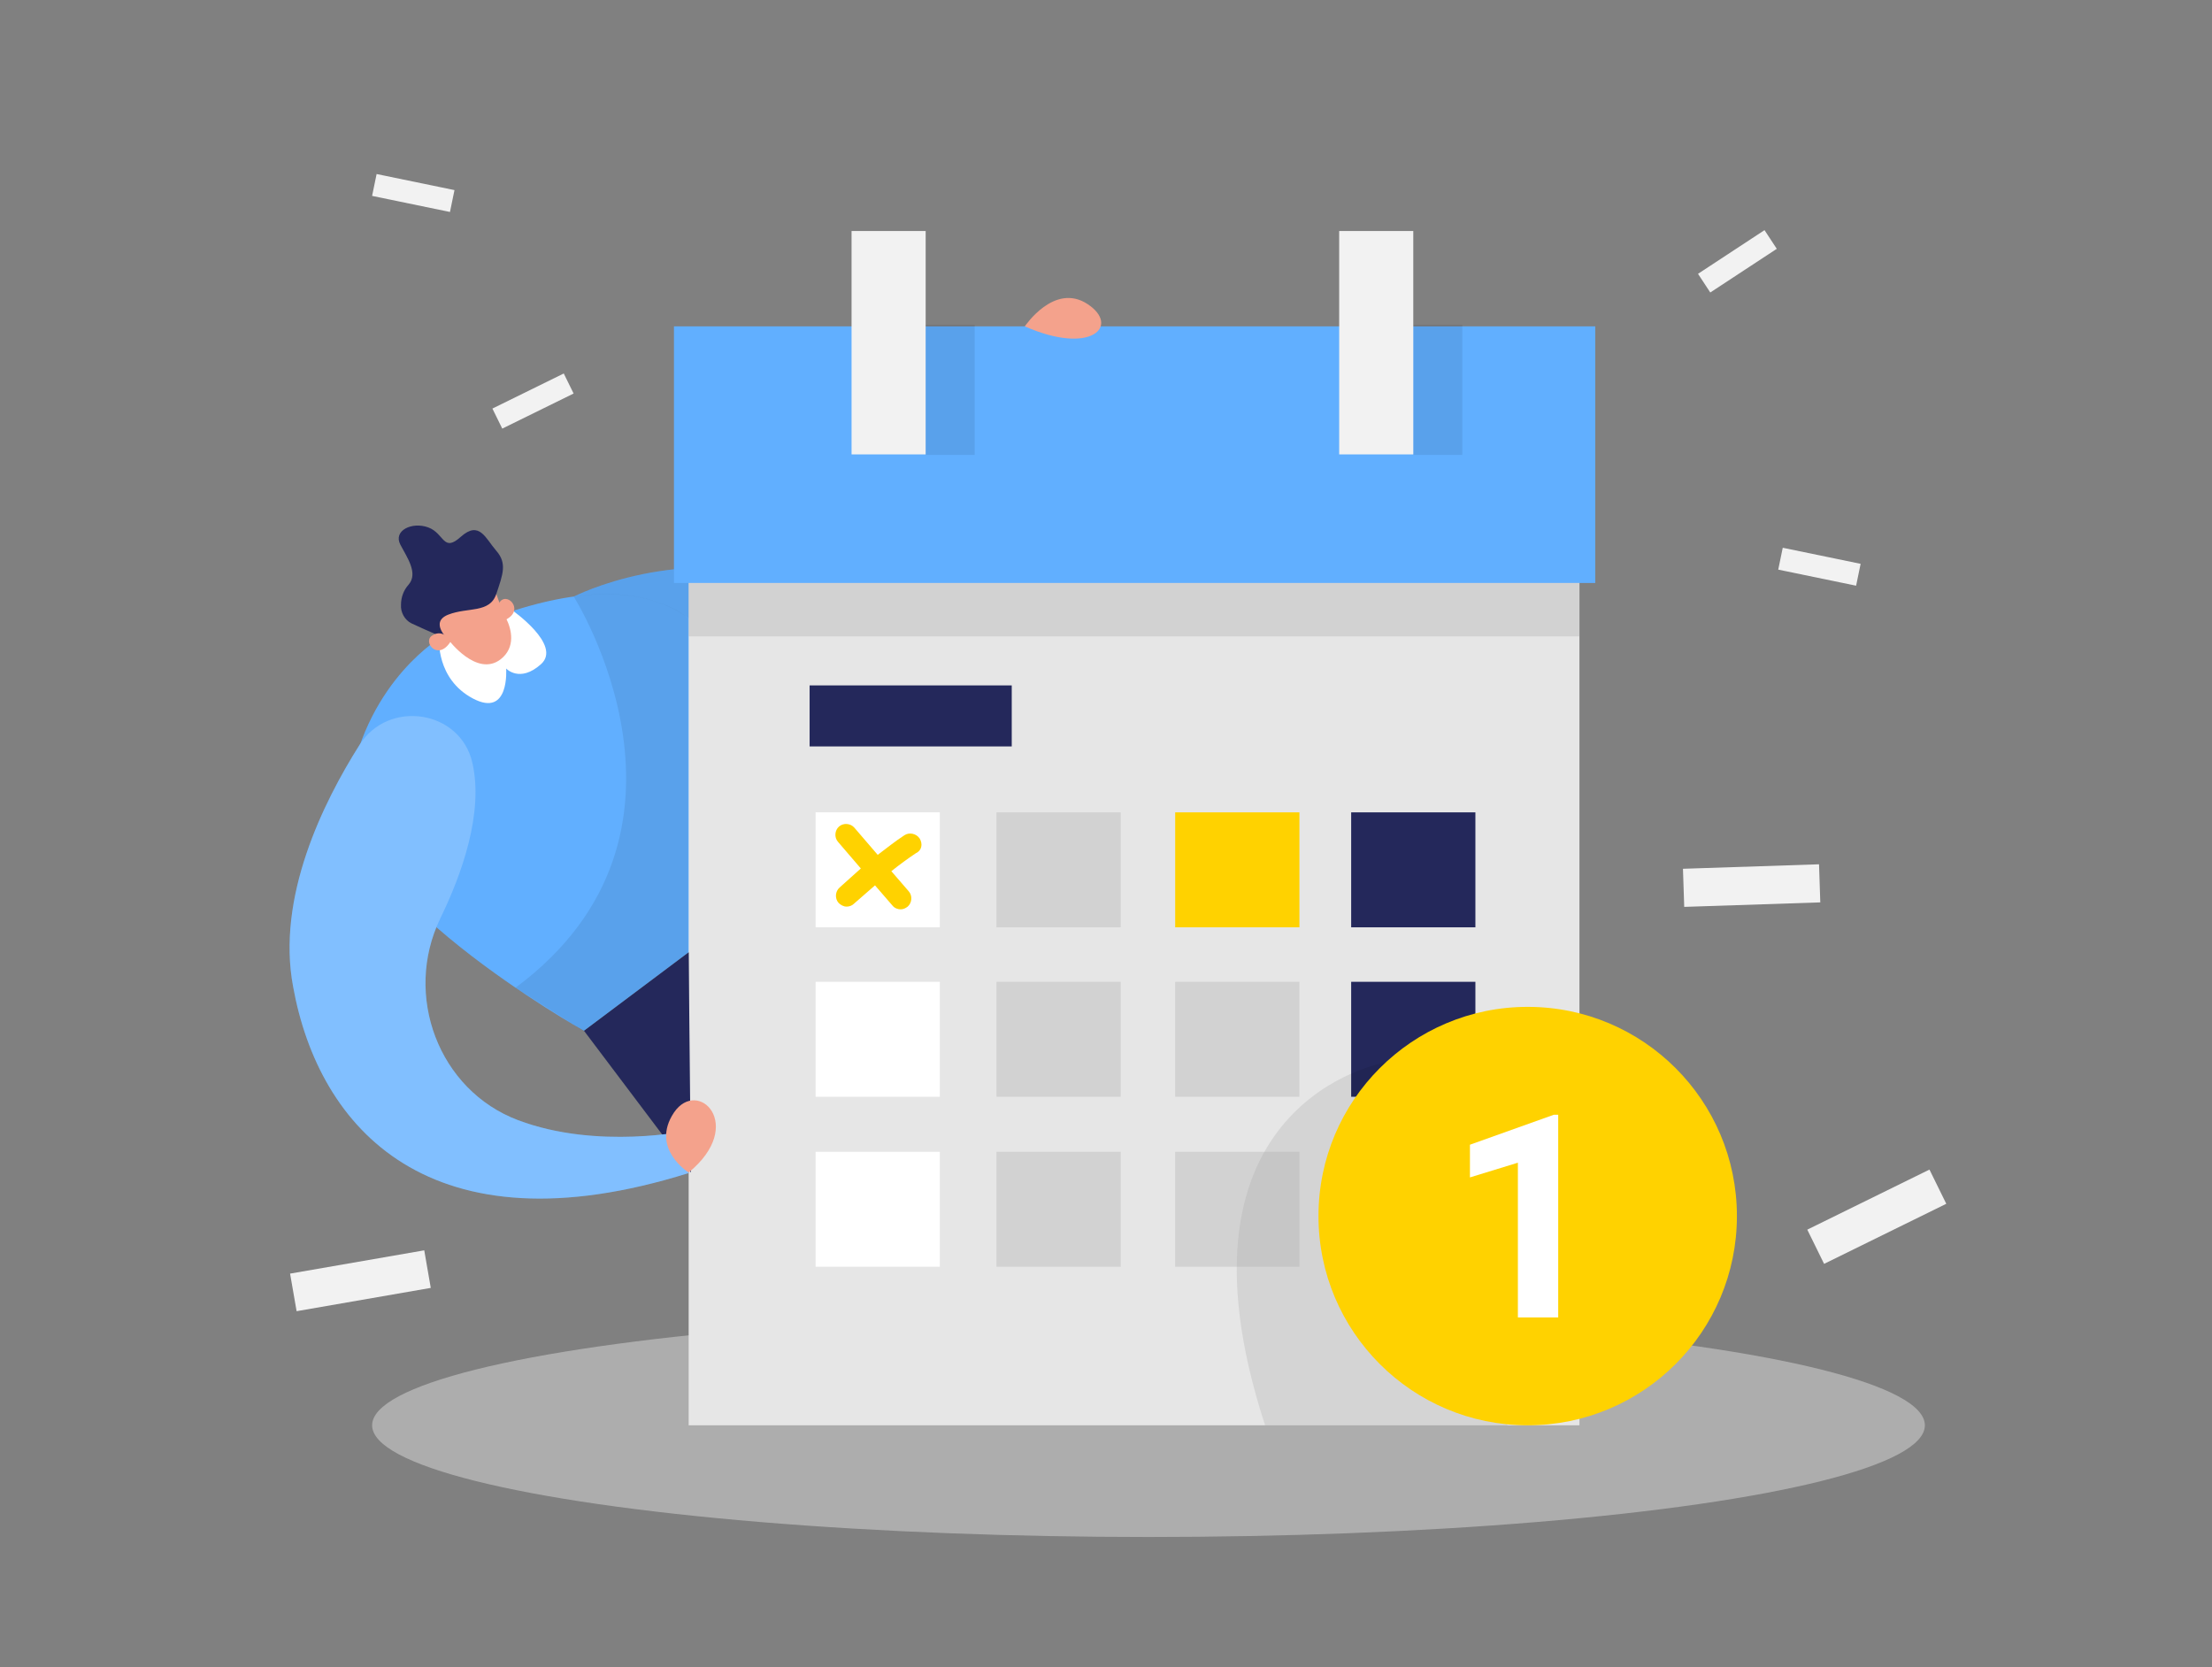 <svg enable-background="new 0 0 406 306" height="306" viewBox="0 0 406 306" width="406" xmlns="http://www.w3.org/2000/svg"><rect x="0" y="0" width="406" height="306" fill="#808080" stroke="none"/><path d="m105.3 109.5s19.8-10.2 42.1-2.4-21.1 20.3-21.1 20.3z" fill="#61afff"/><path d="m105.3 109.5s19.8-10.2 42.1-2.4-21.1 20.3-21.1 20.3z" fill-opacity=".08"/><path d="m81.2 116.8s-13.6 7.8-17 27.1 43 45.3 43 45.3l28.8-21.6s17.1-75.3-43-55.1z" fill="#61afff"/><ellipse clip-rule="evenodd" cx="210.8" cy="261.6" fill="#e6e6e6" fill-opacity=".45" fill-rule="evenodd" rx="142.5" ry="20.5"/><path clip-rule="evenodd" d="m126.4 73.6h163.5v188h-163.5z" fill="#e6e6e6" fill-rule="evenodd"/><path clip-rule="evenodd" d="m248 180.2h22.8v21.1h-22.8z" fill="#24285b" fill-rule="evenodd"/><path clip-rule="evenodd" d="m248 211.4h22.8v21.1h-22.8z" fill="#a5a5a5" fill-rule="evenodd"/><path d="m254.3 195s-41.6 6.9-22.1 66.6h44.5z" fill-opacity=".08"/><path d="m107.2 189.2 19.6 26-.4-40.4z" fill="#24285b"/><g clip-rule="evenodd" fill-rule="evenodd"><path d="m123.7 59.9h169.1v47.1h-169.1z" fill="#61afff"/><circle cx="280.4" cy="223.2" fill="#ffd200" r="38.4"/><path d="m156.3 42.4h13.6v41h-13.6z" fill="#f2f2f2"/><path d="m169.9 59.6h9v23.9h-9z" fill-opacity=".08"/><path d="m259.4 59.6h9v23.9h-9z" fill-opacity=".08"/><path d="m245.8 42.4h13.6v41h-13.6z" fill="#f2f2f2"/><path d="m148.6 125.8h37.1v11.2h-37.1z" fill="#24285b"/><path d="m149.7 149.1h22.8v21.1h-22.8z" fill="#fff"/><path d="m182.9 149.1h22.8v21.1h-22.8z" fill="#a5a5a5" fill-opacity=".32"/><path d="m215.7 149.1h22.8v21.1h-22.8z" fill="#ffd200"/><path d="m248 149.1h22.8v21.1h-22.8z" fill="#24285b"/></g><path d="m80.6 117.2s-.6 7.4 6.2 11 6.1-5.5 6.1-5.5 2.5 2.7 6.4-.8-5.3-9.9-5.3-9.9z" fill="#fff"/><path clip-rule="evenodd" d="m149.7 180.2h22.8v21.1h-22.8z" fill="#fff" fill-rule="evenodd"/><path clip-rule="evenodd" d="m182.9 180.2h22.8v21.1h-22.8z" fill="#a5a5a5" fill-opacity=".32" fill-rule="evenodd"/><path clip-rule="evenodd" d="m215.7 180.2h22.8v21.1h-22.8z" fill="#a5a5a5" fill-opacity=".32" fill-rule="evenodd"/><path clip-rule="evenodd" d="m149.7 211.4h22.8v21.1h-22.8z" fill="#fff" fill-rule="evenodd"/><path clip-rule="evenodd" d="m182.9 211.4h22.8v21.1h-22.8z" fill="#a5a5a5" fill-opacity=".32" fill-rule="evenodd"/><path clip-rule="evenodd" d="m215.7 211.4h22.8v21.1h-22.8z" fill="#a5a5a5" fill-opacity=".32" fill-rule="evenodd"/><path d="m91.1 109c.5 1.5 1.1 3.1 1.8 4.5 1 2 1.8 5.3-1 7.5-4.4 3.4-9.6-3.6-9.6-3.6s-6.7-5.6-2-9.3c4.3-3.2 8.4-6.2 10.8.9z" fill="#f4a28c"/><path d="m75 107.3c-.9 1-1.4 2.3-1.4 3.7-.1 1.4.7 2.8 1.9 3.4 3.2 1.5 6.8 3 6.8 3s-3.6-3.2 0-4.6 7.6-.2 8.8-3.8 2-5.6 0-7.9-3.1-5.6-6.5-2.6c-3.3 3-3-.6-6-1.7s-6.5.6-5.1 3.2c1.2 2.3 3.3 5.2 1.5 7.3z" fill="#24285b"/><path d="m86.7 140c-2.2-9.7-15.4-11.7-20.7-3.3-6.7 10.6-15.3 28-12.2 44.4 4.7 26 25.1 49.1 72.6 34.2v-7.8s-16.7 3.6-31.3-1.9-21.1-22.9-14.3-37c4-8.2 8-19.5 5.9-28.6z" fill="#61afff"/><path d="m86.7 140c-2.2-9.7-15.4-11.7-20.7-3.3-6.7 10.6-15.3 28-12.2 44.4 4.7 26 25.1 49.1 72.6 34.2v-7.8s-16.7 3.6-31.3-1.9-21.1-22.9-14.3-37c4-8.2 8-19.5 5.9-28.6z" fill="#fff" fill-opacity=".2"/><path d="m126.4 215.2s-7.1-4.4-2.7-11c4.4-6.5 13.3 2.3 2.7 11z" fill="#f4a28c"/><path clip-rule="evenodd" d="m126.4 107h163.5v9.8h-163.5z" fill="#a5a5a5" fill-opacity=".32" fill-rule="evenodd"/><path d="m82.8 117.6s-1.5-2.2-3.4-1c-2 1.1 1 5 3.4 1z" fill="#f4a28c"/><path d="m92.2 114s-1.8-1.9-.4-3.6c1.5-1.8 4.8 2 .4 3.6z" fill="#f4a28c"/><path d="m188.1 59.9s5.4-8.1 11.5-4.1.7 9.5-11.5 4.1z" fill="#f4a28c"/><path d="m105.3 109.5s27.6 43.4-10.7 71.8l12.6 8 19.1-14.4v-61.4c.1-.1-7-6.2-21-4z" fill-opacity=".08"/><path d="m286 241.8h-7.4v-28.4l-8.8 2.7v-6l15.4-5.5h.8z" fill="#fff"/><path clip-rule="evenodd" d="m53.6 231.5h25v7h-25z" fill="#f2f2f2" fill-rule="evenodd" transform="matrix(-.985 .171 -.171 -.985 171.448 455.243)"/><path clip-rule="evenodd" d="m331.8 219.7h25v7h-25z" fill="#f2f2f2" fill-rule="evenodd" transform="matrix(-.897 .441 -.441 -.897 751.74 271.691)"/><path clip-rule="evenodd" d="m90.5 71.5h14.6v4.1h-14.6z" fill="#f2f2f2" fill-rule="evenodd" transform="matrix(-.897 .441 -.441 -.897 217.992 96.452)"/><path clip-rule="evenodd" d="m73.8 28.2h4.1v14.6h-4.1z" fill="#f2f2f2" fill-rule="evenodd" transform="matrix(-.202 .979 -.979 -.202 125.933 -31.663)"/><path clip-rule="evenodd" d="m331.9 96.8h4.1v14.6h-4.1z" fill="#f2f2f2" fill-rule="evenodd" transform="matrix(-.202 .979 -.979 -.202 503.318 -201.891)"/><path clip-rule="evenodd" d="m311.6 45.8h14.6v4.1h-14.6z" fill="#f2f2f2" fill-rule="evenodd" transform="matrix(-.836 .549 -.549 -.836 611.759 -87.111)"/><path clip-rule="evenodd" d="m308.8 159h25v7h-25z" fill="#f2f2f2" fill-rule="evenodd" transform="matrix(-.999 .033 -.033 -.999 647.843 314.275)"/><path d="m168.8 153.9c-.6-.9-1.9-1.2-2.8-.6-1.7 1.1-3.3 2.4-4.9 3.6l-4.3-5c-.7-.8-2-.9-2.8-.2s-.9 2-.2 2.8l4.2 4.9c-1.3 1.2-2.6 2.3-3.9 3.5-.8.7-.9 2-.2 2.8.4.4.9.7 1.5.7.5 0 1-.2 1.3-.5 1.3-1.1 2.6-2.3 3.9-3.4l3.2 3.7c.4.5 1 .7 1.5.7s.9-.2 1.3-.5c.8-.7.9-2 .2-2.8l-3.2-3.7c1.5-1.2 3-2.3 4.5-3.3 1.1-.5 1.3-1.7.7-2.7z" fill="#ffd200"/></svg>